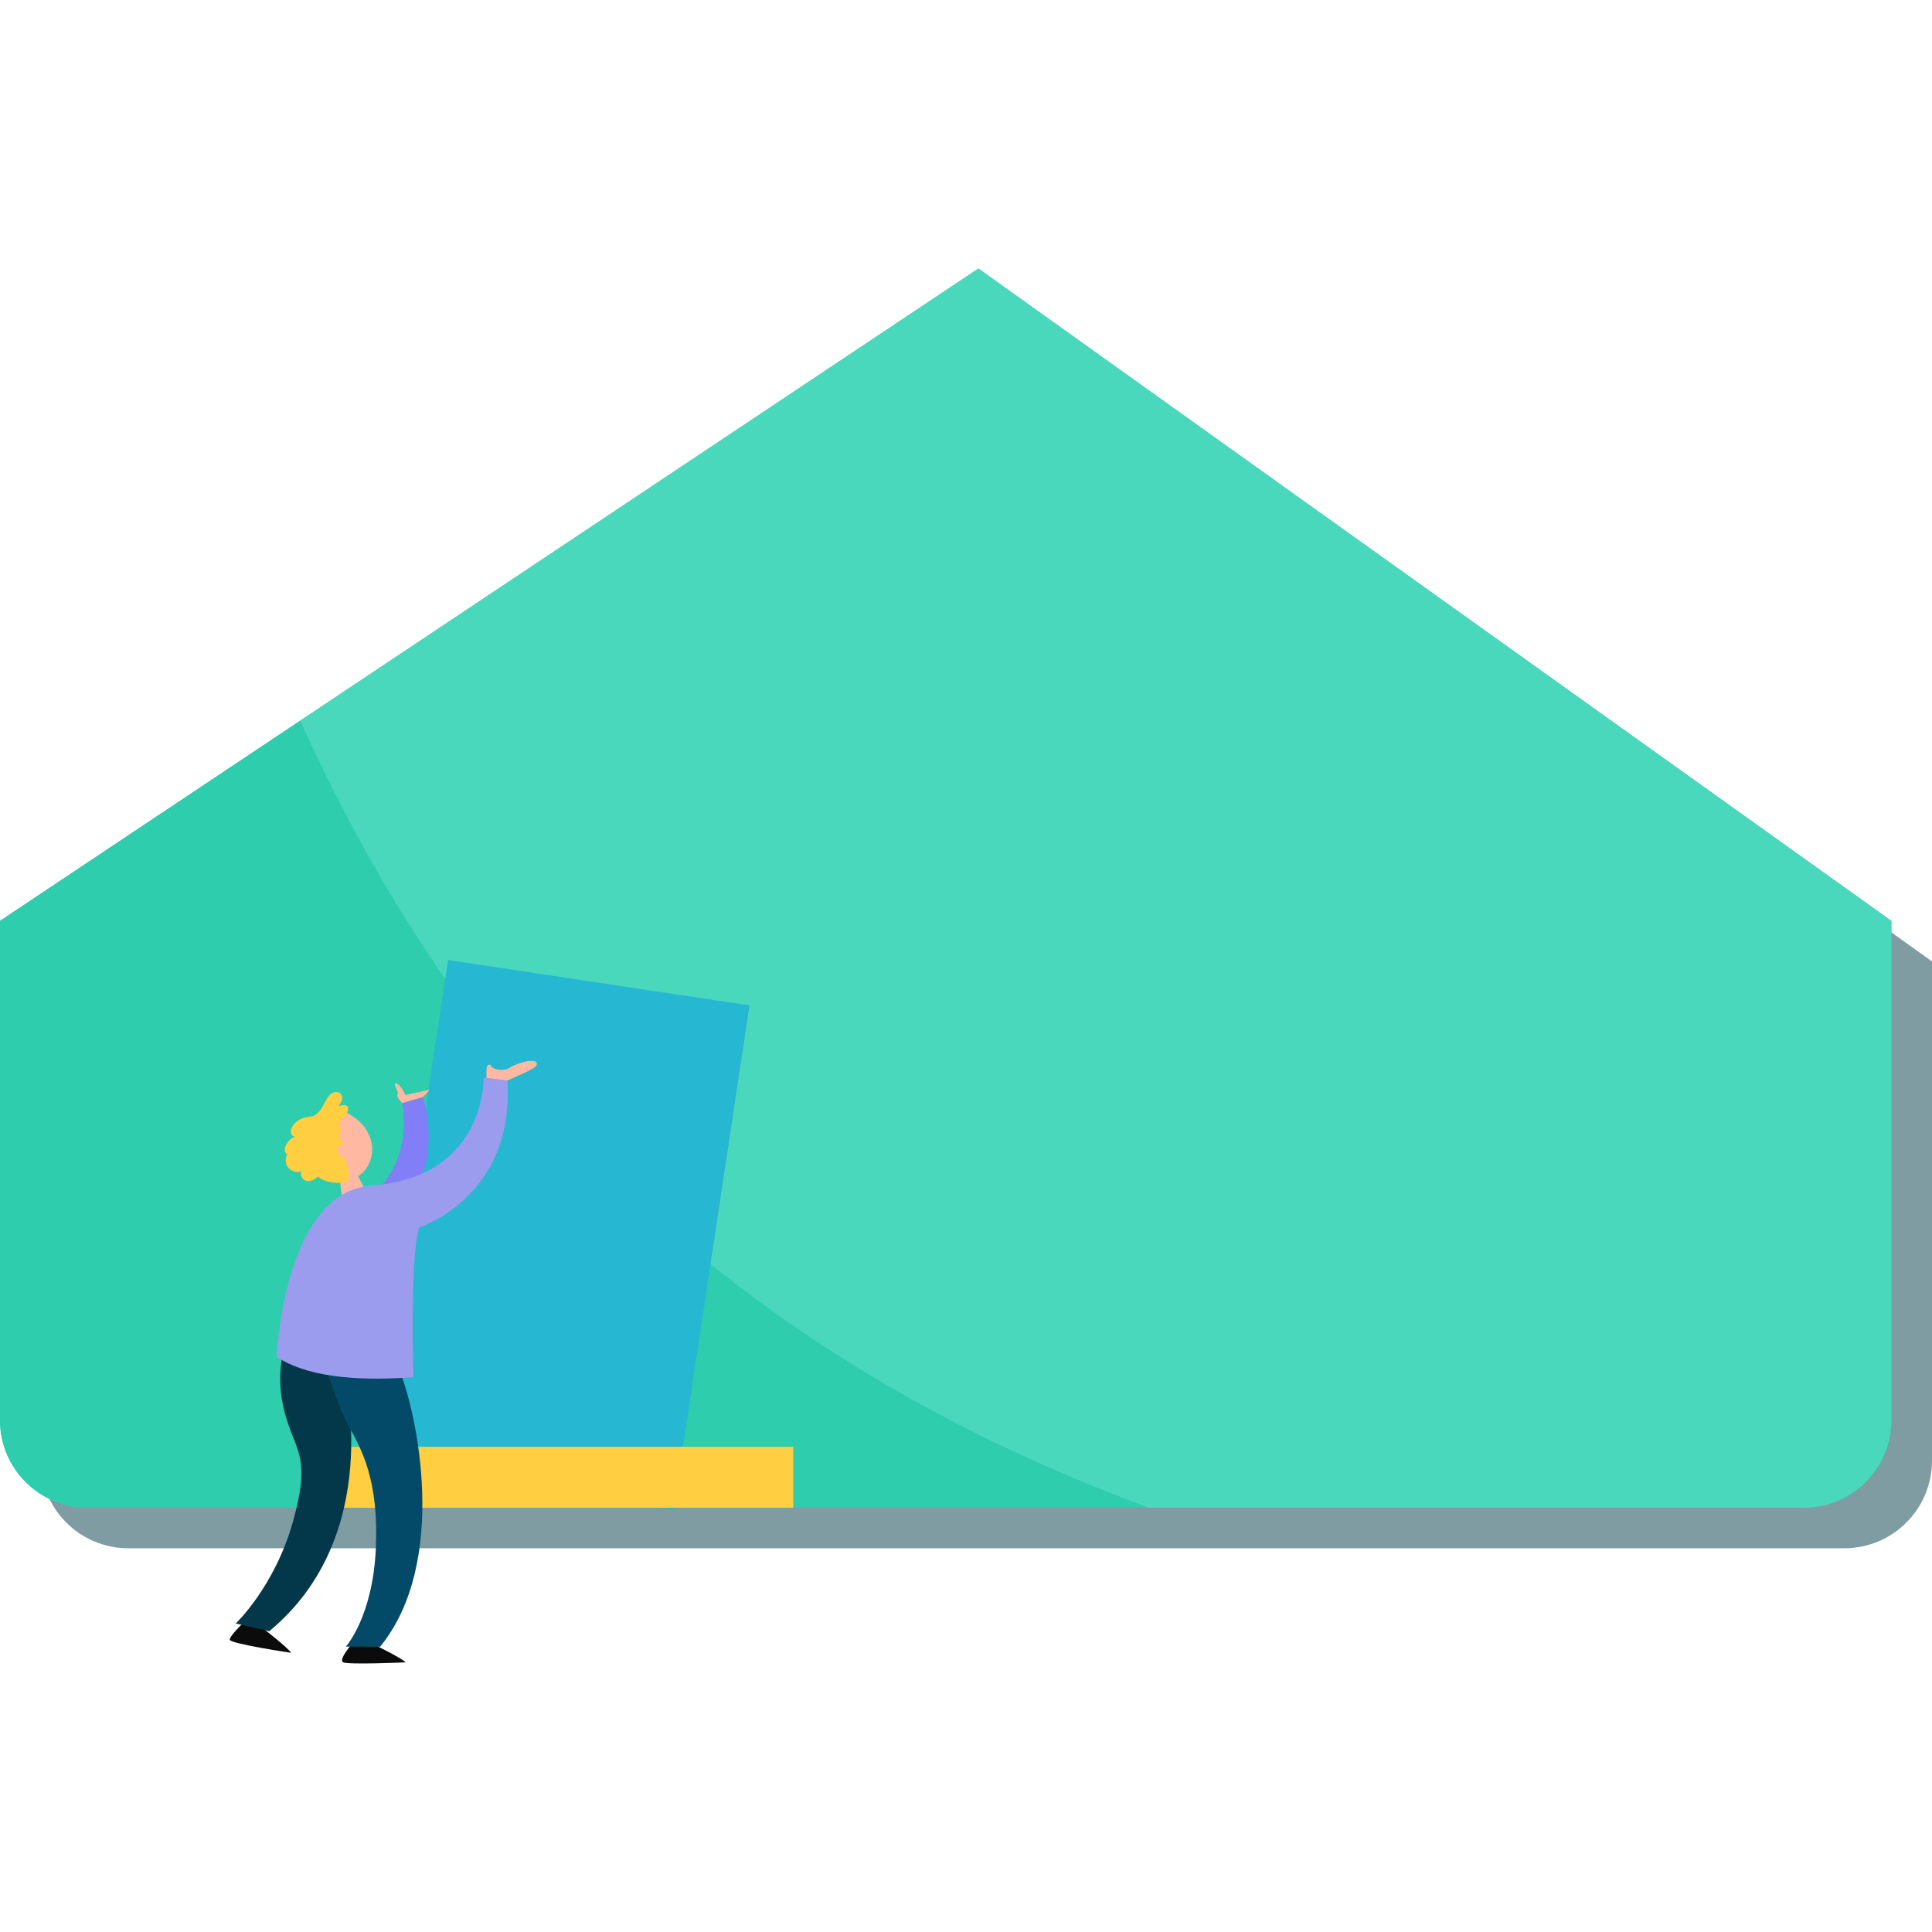 <?xml version="1.0" encoding="utf-8"?>
<!-- Generator: Adobe Illustrator 23.0.6, SVG Export Plug-In . SVG Version: 6.00 Build 0)  -->
<svg version="1.1" id="Layer_1" xmlns="http://www.w3.org/2000/svg" xmlns:xlink="http://www.w3.org/1999/xlink" x="0px" y="0px"
	 viewBox="0 0 235.28 235.28" style="enable-background:new 0 0 235.28 235.28;" xml:space="preserve">
<style type="text/css">
	.st0{fill:#7F9CA3;}
	.st1{fill:#2DCDAE;}
	.st2{fill:#4AD8BD;}
	.st3{fill:#FFCE41;}
	.st4{fill:#827EF7;}
	.st5{fill:#26B7D2;}
	.st6{fill:#9C9CEF;}
	.st7{fill:#0B0B0B;}
	.st8{fill:#009790;}
	.st9{opacity:0.2;fill:#5275A0;}
	.st10{fill:#3ECADD;}
	.st11{fill:#FFB9A3;}
	.st12{fill:#0056EC;}
	.st13{fill:#21BFA0;}
	.st14{fill:#EDB732;}
	.st15{fill:#023849;}
	.st16{fill:#024A67;}
</style>
<path class="st0" d="M793.11,151l-33.39,22.26l-14.77,9.85v24.58c0,2.38,1.93,4.31,4.31,4.31h52.23h32.25
	c2.38,0,4.31-1.93,4.31-4.31v-24.58L793.11,151z"/>
<path class="st1" d="M724.05,181.11v24.6c0,2.37-1.92,4.29-4.29,4.29h-84.52c-2.37,0-4.29-1.92-4.29-4.29v-24.6L679.11,149
	L724.05,181.11z"/>
<path class="st2" d="M724.05,181.11v24.6c0,2.37-1.92,4.29-4.29,4.29h-32.27c-24.93-9.18-35.84-25.66-41.77-38.74L679.11,149
	L724.05,181.11z"/>
<path class="st1" d="M687.49,210h-52.25c-2.37,0-4.29-1.92-4.29-4.29v-24.6l14.77-9.85C651.65,184.34,662.56,200.82,687.49,210z"/>
<rect x="687" y="182" class="st3" width="18" height="18"/>
<path class="st4" d="M703,184v14h-4.02c-4.85-5.05-7.88-10.19-9.68-14H703z"/>
<rect x="651" y="184" class="st5" width="15" height="26"/>
<rect x="647.68" y="207" class="st3" width="22.32" height="3"/>
<polygon class="st0" points="727,179.11 727,186.11 679.11,152 628,186.11 628,179.11 679.11,145 "/>
<polygon class="st3" points="727,176.11 727,183.11 679.11,149 628,183.11 628,176.11 679.11,142 "/>
<path class="st6" d="M698.98,198H689v-14h0.3C691.1,187.81,694.13,192.95,698.98,198z"/>
<path class="st1" d="M836.05,181.11v24.58c0,2.38-1.93,4.31-4.31,4.31h-84.48c-2.38,0-4.31-1.93-4.31-4.31v-24.58L791.11,149
	L836.05,181.11z"/>
<path class="st2" d="M836.05,181.11v24.58c0,2.38-1.93,4.31-4.31,4.31h-32.25c-24.93-9.18-35.84-25.66-41.77-38.74L791.11,149
	L836.05,181.11z"/>
<path class="st1" d="M799.49,210h-52.23c-2.38,0-4.31-1.93-4.31-4.31v-24.58l14.77-9.85C763.65,184.34,774.56,200.82,799.49,210z"/>
<rect x="799" y="182" class="st3" width="18" height="18"/>
<path class="st4" d="M815,184v14h-4.02c-4.85-5.05-7.88-10.19-9.68-14H815z"/>
<rect x="763" y="184" class="st5" width="15" height="26"/>
<rect x="759.68" y="207" class="st3" width="22.32" height="3"/>
<path class="st6" d="M810.98,198H801v-14h0.3C803.1,187.81,806.13,192.95,810.98,198z"/>
<rect x="1112" y="180" class="st1" width="6" height="29"/>
<rect x="1202" y="156" transform="matrix(0.175 0.985 -0.985 0.175 1161.932 -1045.74)" class="st1" width="6" height="29"/>
<rect x="1155.5" y="159.5" transform="matrix(-1.836970e-16 1 -1 -1.836970e-16 1364.5 -952.5)" class="st1" width="6" height="93"/>
<g>
	<path class="st0" d="M1035.64,151l-33.39,22.26l-14.77,9.85v24.58c0,2.38,1.93,4.31,4.31,4.31h52.23h32.25
		c2.38,0,4.31-1.93,4.31-4.31v-24.58L1035.64,151z"/>
	<path class="st1" d="M1078.57,181.11v24.58c0,2.38-1.93,4.31-4.31,4.31h-84.48c-2.38,0-4.31-1.93-4.31-4.31v-24.58l48.16-32.11
		L1078.57,181.11z"/>
	<path class="st2" d="M1078.57,181.11v24.58c0,2.38-1.93,4.31-4.31,4.31h-32.25c-24.93-9.18-35.84-25.66-41.77-38.74l33.39-22.26
		L1078.57,181.11z"/>
	<path class="st1" d="M1042.02,210h-52.23c-2.38,0-4.31-1.93-4.31-4.31v-24.58l14.77-9.85
		C1006.18,184.34,1017.08,200.82,1042.02,210z"/>
	<g>
		<path class="st4" d="M1081.32,191.63c2.76,1.01,5.16,4.18,4.61,6.49c-0.62,2.6-2.42,3.72-2.42,3.72l-0.57-1.04
			c0,0,1.43-2.24,1.31-3.3c-0.2-1.7-2.34-2.83-2.34-2.83L1081.32,191.63z"/>
		<path class="st7" d="M1074.52,220.98c0,0-1.7,0.68-2.12,1.07l3.36-0.01l0-1.07L1074.52,220.98z"/>
		<path class="st7" d="M1081.94,220.92c0,0,0.48,0.56,0.57,1.12l-2.29,0c0.04-0.39,0.2-0.76,0.43-1.12L1081.94,220.92z"/>
		<path class="st5" d="M1082.08,220.97l-1.56,0c0.03-1.84-0.35-8.13-0.72-12.82c-0.22-2.75-0.43-4.97-0.55-5.42l0.84-0.18l3.16-0.7
			C1083.79,204.31,1082.54,215.67,1082.08,220.97z"/>
		<path class="st8" d="M1076.33,202.63c-1.22,1.92-1.54,15.82-2.05,18.39l1.48,0.08c0,0,1.7-8.76,5.34-18.61L1076.33,202.63z"/>
		<path class="st9" d="M1081.73,202.5c-0.72,1.95-1.36,3.85-1.93,5.65c-0.22-2.75-0.43-4.97-0.55-5.42l0.84-0.18L1081.73,202.5z"/>
		<path class="st10" d="M1076.33,202.63c-1.22,1.92-1.54,15.82-2.05,18.39l1.48,0.08c0,0,1.7-8.76,5.34-18.61L1076.33,202.63z"/>
		<path class="st11" d="M1077.27,187.12c0,0-0.95,3.62,1.42,3.62l-0.14,0.93l1.8,0.2l-0.39-1.29c0,0,0.36-2.28,0.38-2.69
			C1080.39,187.11,1078.23,185.76,1077.27,187.12z"/>
		<path d="M1071.4,183.06l-0.01,2.96l-0.7,0c0,0,0.01-2.74,0.01-2.96c0-0.22-0.11-0.35-0.11-0.35c-0.12-0.13-0.27-0.15-0.43-0.07
			c-0.07,0.04-0.12,0.08-0.19,0.12c-0.07,0.05-0.13,0.11-0.22,0.12c-0.16,0.02-0.31,0-0.46-0.05c-0.07-0.03-0.11-0.07-0.15-0.13
			c-0.05-0.09-0.08-0.2-0.09-0.3c-0.03-0.25-0.01-0.5,0.12-0.73c0.02-0.02,0.05-0.05,0.07-0.07c0.08-0.02,0.16-0.05,0.24-0.07
			c0.21-0.04,0.4,0.01,0.58,0.12c0.07,0.05,0.15,0.08,0.22,0.13c0.02,0.01,0.04,0.01,0.05-0.01c0,0,0,0,0,0
			c0.07-0.09,0.16-0.13,0.27-0.14c0.29-0.05,0.58-0.09,0.88-0.09c0.28,0.01,0.53,0.09,0.77,0.24c0.02,0.01,0.04,0.03,0.06,0.04
			c0.05,0.04,0.09,0.09,0.14,0.13c0.03,0.04,0.06,0.08,0.09,0.12c0.21,0.28,0.37,0.59,0.5,0.92c0,0.01,0.01,0.02,0.01,0.03
			c-0.09,0.02-0.17,0.04-0.26,0.05c-0.01,0-0.03-0.01-0.04-0.02c-0.04-0.05-0.08-0.1-0.12-0.15c-0.15-0.18-0.3-0.34-0.49-0.47
			c-0.09-0.06-0.19-0.11-0.3-0.12c-0.21-0.03-0.41,0.12-0.44,0.34L1071.4,183.06z"/>
		<path class="st11" d="M1070.51,186.79c-0.02-0.67-0.57-0.49-0.27-1.59c0.19-0.68,1.58,0.11,1.41,0.58
			c-0.17,0.47-0.37,1.21-0.37,1.21L1070.51,186.79z"/>
		<path class="st12" d="M1078.71,191.45c-3.55,0.24-3.78,1.43-5.37,1.24c-2.35-0.28-1.94-4.64-1.65-6.21l-1.4,0
			c0,0-2.53,9.94,5.46,8.11c-0.31,1.74,1.68,4.59-0.25,8.04c3.03,0.82,5.87,1.03,8.29-0.02c-0.42-0.57,0.87-6.35-1.66-10.51
			C1081.63,191.29,1078.97,191.43,1078.71,191.45z"/>
		<path class="st6" d="M1078.71,191.45c-3.55,0.24-3.78,1.43-5.37,1.24c-2.35-0.28-1.94-4.64-1.65-6.21l-1.4,0
			c0,0-2.53,9.94,5.46,8.11c-0.31,1.74,1.68,4.59-0.25,8.04c3.03,0.82,5.87,1.03,8.29-0.02c-0.42-0.57,0.87-6.35-1.66-10.51
			C1081.63,191.29,1078.97,191.43,1078.71,191.45z"/>
		<path class="st3" d="M1078.22,187.81c0.23,0.06,0.5,0.1,0.62,0.3c0.08,0.13,0.07,0.29,0.07,0.43c0.04-0.16,0.21-0.27,0.38-0.25
			c0.17,0.02,0.31,0.17,0.31,0.33c0,0.08-0.02,0.15-0.05,0.22c-0.07,0.18-0.16,0.34-0.26,0.5c0.29,0.11,0.53,0.95,0.68,1.22
			c0.49-0.12,1.57-0.54,1.67-2.27c0.04-0.8-0.2-1.77-1.07-2.3c-0.62-0.38-1.64-0.38-2.34-0.2c-0.57,0.15-1.48,0.72-1.06,1.39
			C1077.37,187.52,1077.83,187.72,1078.22,187.81z"/>
	</g>
</g>
<g>
	<path class="st0" d="M444.62-238.66l-78.14,52.09l-34.57,23.05V-106c0,5.57,4.52,10.09,10.09,10.09h122.23h75.47
		c5.57,0,10.09-4.52,10.09-10.09v-57.52L444.62-238.66z"/>
	<path class="st1" d="M545.11-168.2v57.52c0,5.57-4.52,10.09-10.09,10.09H337.33c-5.57,0-10.09-4.52-10.09-10.09v-57.52
		l112.71-75.15L545.11-168.2z"/>
	<path class="st2" d="M545.11-168.2v57.52c0,5.57-4.52,10.09-10.09,10.09h-75.47c-58.34-21.48-83.87-60.05-97.75-90.66l78.14-52.09
		L545.11-168.2z"/>
	<path class="st1" d="M459.55-100.59H337.33c-5.57,0-10.09-4.52-10.09-10.09v-57.52l34.57-23.05
		C375.68-160.64,401.21-122.07,459.55-100.59z"/>
	<g>
		<path class="st4" d="M551.54-143.57c6.46,2.37,12.07,9.79,10.79,15.18c-1.45,6.09-5.65,8.71-5.65,8.71l-1.32-2.44
			c0,0,3.36-5.25,3.07-7.73c-0.47-3.97-5.48-6.62-5.48-6.62L551.54-143.57z"/>
		<path class="st7" d="M535.63-74.89c0,0-3.97,1.6-4.96,2.51l7.86-0.02l-0.01-2.5L535.63-74.89z"/>
		<path class="st7" d="M553-75.04c0,0,1.13,1.31,1.33,2.61l-5.36,0.01c0.09-0.9,0.48-1.77,1-2.62L553-75.04z"/>
		<path class="st5" d="M553.32-74.92l-3.66,0.01c0.07-4.31-0.82-19.02-1.68-30.01c-0.51-6.45-1.01-11.63-1.3-12.67l1.96-0.43
			l7.4-1.65C557.32-113.89,554.4-87.31,553.32-74.92z"/>
		<path class="st8" d="M539.86-117.83c-2.86,4.5-3.6,37.01-4.79,43.04l3.47,0.2c0,0,3.99-20.5,12.49-43.54L539.86-117.83z"/>
		<path class="st9" d="M552.5-118.14c-1.68,4.55-3.18,9.01-4.51,13.22c-0.51-6.45-1.01-11.63-1.3-12.67l1.96-0.43L552.5-118.14z"/>
		<path class="st10" d="M539.86-117.83c-2.86,4.5-3.6,37.01-4.79,43.04l3.47,0.2c0,0,3.99-20.5,12.49-43.54L539.86-117.83z"/>
		<path class="st11" d="M542.05-154.13c0,0-2.22,8.47,3.33,8.46l-0.33,2.17l4.22,0.46l-0.91-3.02c0,0,0.83-5.33,0.89-6.29
			C549.35-154.15,544.32-157.31,542.05-154.13z"/>
		<path d="M528.33-163.63l-0.01,6.92l-1.64,0c0,0,0.01-6.41,0.01-6.92s-0.26-0.83-0.26-0.83c-0.28-0.31-0.63-0.36-1-0.16
			c-0.15,0.08-0.29,0.19-0.43,0.29c-0.16,0.12-0.31,0.26-0.52,0.28c-0.37,0.05-0.72,0.01-1.07-0.13c-0.15-0.06-0.27-0.17-0.35-0.31
			c-0.12-0.22-0.18-0.46-0.21-0.7c-0.07-0.6-0.02-1.17,0.28-1.71c0.05-0.06,0.11-0.11,0.16-0.17c0.18-0.05,0.36-0.12,0.55-0.16
			c0.49-0.08,0.94,0.01,1.36,0.28c0.17,0.11,0.34,0.2,0.51,0.3c0.05,0.03,0.09,0.03,0.13-0.02c0,0,0,0,0.01-0.01
			c0.15-0.22,0.37-0.29,0.62-0.34c0.68-0.12,1.36-0.22,2.05-0.2c0.65,0.01,1.25,0.21,1.8,0.56c0.04,0.03,0.09,0.06,0.13,0.09
			c0.11,0.1,0.21,0.21,0.32,0.31c0.07,0.09,0.15,0.18,0.22,0.28c0.5,0.66,0.86,1.38,1.17,2.14c0.01,0.02,0.01,0.04,0.02,0.07
			c-0.2,0.04-0.4,0.09-0.6,0.12c-0.03,0.01-0.07-0.01-0.09-0.04c-0.1-0.11-0.19-0.24-0.28-0.35c-0.34-0.41-0.7-0.8-1.15-1.11
			c-0.21-0.15-0.44-0.26-0.7-0.29c-0.5-0.07-0.96,0.28-1.03,0.8L528.33-163.63z"/>
		<path class="st11" d="M526.23-154.91c-0.04-1.57-1.34-1.16-0.63-3.72c0.44-1.58,3.71,0.25,3.3,1.35c-0.41,1.1-0.88,2.83-0.88,2.83
			L526.23-154.91z"/>
		<path class="st12" d="M545.42-144c-8.31,0.55-8.85,3.35-12.57,2.91c-5.5-0.65-4.54-10.86-3.86-14.53l-3.29,0.01
			c0,0-5.92,23.27,12.78,18.97c-0.72,4.08,3.93,10.73-0.58,18.81c7.1,1.93,13.73,2.4,19.4-0.04c-0.99-1.34,2.04-14.86-3.9-24.59
			C552.26-144.36,546.03-144.04,545.42-144z"/>
		<path class="st6" d="M545.42-144c-8.31,0.55-8.85,3.35-12.57,2.91c-5.5-0.65-4.54-10.86-3.86-14.53l-3.29,0.01
			c0,0-5.92,23.27,12.78,18.97c-0.72,4.08,3.93,10.73-0.58,18.81c7.1,1.93,13.73,2.4,19.4-0.04c-0.99-1.34,2.04-14.86-3.9-24.59
			C552.26-144.36,546.03-144.04,545.42-144z"/>
		<path class="st3" d="M544.27-152.51c0.54,0.14,1.17,0.24,1.46,0.7c0.19,0.3,0.17,0.67,0.16,1.02c0.1-0.36,0.5-0.63,0.89-0.58
			c0.39,0.04,0.72,0.39,0.72,0.77c0,0.18-0.06,0.35-0.12,0.51c-0.16,0.41-0.37,0.81-0.62,1.18c0.68,0.25,1.25,2.23,1.59,2.85
			c1.14-0.29,3.68-1.27,3.9-5.31c0.1-1.88-0.47-4.14-2.51-5.39c-1.44-0.89-3.84-0.9-5.49-0.48c-1.34,0.34-3.47,1.68-2.48,3.24
			C542.28-153.2,543.38-152.74,544.27-152.51z"/>
	</g>
</g>
<g>
	<path class="st4" d="M691.16,202.97c3.98,1.46,7.44,6.03,6.64,9.35c-0.9,3.75-3.48,5.37-3.48,5.37l-0.81-1.51
		c0,0,2.07-3.23,1.89-4.76c-0.29-2.44-3.37-4.08-3.37-4.08L691.16,202.97z"/>
	<path class="st7" d="M681.36,245.27c0,0-2.44,0.99-3.06,1.54l4.84-0.01l0-1.54L681.36,245.27z"/>
	<path class="st7" d="M692.06,245.18c0,0,0.69,0.8,0.82,1.61l-3.3,0.01c0.06-0.56,0.29-1.09,0.62-1.61L692.06,245.18z"/>
	<path class="st5" d="M692.26,245.25l-2.26,0c0.05-2.66-0.5-11.71-1.03-18.48c-0.31-3.97-0.62-7.16-0.8-7.8l1.21-0.27l4.56-1.01
		C694.72,221.25,692.92,237.62,692.26,245.25z"/>
	<path class="st8" d="M683.97,218.82c-1.76,2.77-2.21,22.79-2.95,26.5l2.14,0.12c0,0,2.46-12.62,7.69-26.81L683.97,218.82z"/>
	<path class="st9" d="M691.75,218.63c-1.03,2.8-1.96,5.55-2.78,8.14c-0.31-3.97-0.62-7.16-0.8-7.8l1.21-0.27L691.75,218.63z"/>
	<path class="st10" d="M683.97,218.82c-1.76,2.77-2.21,22.79-2.95,26.5l2.14,0.12c0,0,2.46-12.62,7.69-26.81L683.97,218.82z"/>
	<path class="st11" d="M685.31,196.47c0,0-1.37,5.22,2.05,5.21l-0.2,1.33l2.6,0.28l-0.56-1.86c0,0,0.51-3.28,0.55-3.87
		C689.81,196.46,686.71,194.51,685.31,196.47z"/>
	<g>
		
			<rect x="675.85" y="190.62" transform="matrix(1 -1.973264e-03 1.973264e-03 1 -0.379 1.335)" class="st7" width="1.01" height="4.26"/>
	</g>
	<path class="st11" d="M675.58,195.99c-0.03-0.97-0.82-0.71-0.39-2.29c0.27-0.97,2.28,0.16,2.03,0.83
		c-0.25,0.68-0.54,1.74-0.54,1.74L675.58,195.99z"/>
	<path class="st12" d="M687.39,202.71c-5.11,0.34-5.45,2.06-7.74,1.79c-3.39-0.4-2.79-6.69-2.38-8.95l-2.02,0
		c0,0-3.65,14.33,7.87,11.68c-0.44,2.51,2.42,6.61-0.36,11.59c4.37,1.19,8.45,1.48,11.95-0.02c-0.61-0.82,1.25-9.15-2.4-15.15
		C691.6,202.49,687.76,202.68,687.39,202.71z"/>
	<path class="st6" d="M687.39,202.71c-5.11,0.34-5.45,2.06-7.74,1.79c-3.39-0.4-2.79-6.69-2.38-8.95l-2.02,0
		c0,0-3.65,14.33,7.87,11.68c-0.44,2.51,2.42,6.61-0.36,11.59c4.37,1.19,8.45,1.48,11.95-0.02c-0.61-0.82,1.25-9.15-2.4-15.15
		C691.6,202.49,687.76,202.68,687.39,202.71z"/>
	<path class="st3" d="M686.68,197.47c0.33,0.09,0.72,0.15,0.9,0.43c0.12,0.18,0.11,0.41,0.1,0.63c0.06-0.22,0.31-0.39,0.55-0.36
		c0.24,0.03,0.44,0.24,0.45,0.47c0,0.11-0.03,0.21-0.07,0.32c-0.1,0.25-0.23,0.5-0.38,0.72c0.42,0.15,0.77,1.38,0.98,1.76
		c0.7-0.18,2.27-0.78,2.4-3.27c0.06-1.16-0.29-2.55-1.55-3.32c-0.89-0.55-2.36-0.55-3.38-0.29c-0.82,0.21-2.14,1.03-1.53,2
		C685.46,197.04,686.13,197.33,686.68,197.47z"/>
</g>
<g>
	<polygon class="st11" points="1221.45,178.01 1220.6,179.71 1222.67,180.55 1222.89,178.6 	"/>
	<path class="st11" d="M1222.69,172.47c-4.69,2.04-2.77,6.99,0.09,6.4c1.39-0.28,2.09-4.75,2.09-4.75L1222.69,172.47z"/>
	<path class="st4" d="M1224.25,171.77c-0.15-0.29-0.3-0.59-0.55-0.8c-0.25-0.2-0.66-0.27-0.89-0.05c-0.32,0.29-0.13,0.84,0.19,1.13
		c-0.27,0.03-0.6-0.16-0.8,0.03c-0.15,0.14-0.1,0.4-0.01,0.59c0.21,0.45,0.54,0.84,0.96,1.1c-0.24,0.14-0.51,0.4-0.37,0.63
		c0.04,0.06,0.11,0.11,0.14,0.17c0.09,0.15,0,0.34-0.09,0.5c-0.15,0.24-0.31,0.48-0.48,0.71c0.16-0.22,0.55-0.13,0.67,0.12
		s0.02,0.55-0.17,0.76c-0.1,0.11-0.23,0.21-0.38,0.24c-0.13,0.03-0.7,1.79-0.25,2.13c0.55,0.43,2.41,0.06,2.68-0.42
		c0.27,0.29,0.66,0.51,1.05,0.44c0.39-0.08,0.69-0.56,0.48-0.9c0.42,0.16,0.93,0.02,1.22-0.33s0.33-0.87,0.1-1.26
		c0.23-0.07,0.28-0.38,0.22-0.61c-0.12-0.47-0.5-0.87-0.97-1c0.24,0,0.43-0.23,0.44-0.47c0.01-0.24-0.11-0.46-0.26-0.64
		c-0.44-0.54-0.96-0.69-1.61-0.77C1224.9,172.98,1224.54,172.31,1224.25,171.77z"/>
	<path class="st7" d="M1219.86,221.95c0,0-2.74,1.32-3.11,1.73c0,0,5.4,0.24,5.82-0.01c0.42-0.25-0.86-1.72-0.86-1.72
		L1219.86,221.95z"/>
	<path class="st7" d="M1230.06,220.46c0,0-2.41,1.86-2.69,2.33c0,0,5.69-0.84,5.69-1.22c0-0.37-1.2-1.5-1.2-1.5L1230.06,220.46z"/>
	<path class="st13" d="M1222.51,196.52c-0.1,0.56-3.86,15.38,6.89,24.27l3.11-0.71c0,0-3.62-3.4-5.33-9.51
		c-1.61-5.78-0.33-6.35,0.64-9.53c1.07-3.52,0.27-6.08,0.27-6.08L1222.51,196.52z"/>
	<path class="st1" d="M1217.38,196.47c-1.7,4.07-4.63,17.94,1.75,25.75l3.18-0.01c0,0-2.51-2.75-2.79-9.12
		c-0.28-6.37,1.34-9.17,2.48-11.28c1.14-2.1,2.2-5.68,2.2-5.68L1217.38,196.47z"/>
	<path class="st14" d="M1215.13,171.24c-0.85,2.98-1.12,8.49,3.11,10.71l2.83-0.69c0,0-5.11-2.68-4.02-9.45L1215.13,171.24z"/>
	<path class="st3" d="M1207.32,169.71l2.2-0.27c0,0-0.26,9.24,10.41,10.02c8.15,0.59,8.79,15.88,8.79,15.88
		c-2.63,1.77-7.03,2.3-12.68,1.9c0,0,0.36-10.9-0.54-13.89C1215.5,183.35,1206.63,180.56,1207.32,169.71z"/>
	<path class="st11" d="M1204.63,168.04c-0.37,0.43,1.18,0.98,2.69,1.68l1.93-0.24c0,0,0.02-0.39,0-0.79
		c-0.02-0.4-0.23-0.63-0.45-0.29c-0.23,0.35-1.21,0.46-1.67,0.15C1206.67,168.23,1205,167.6,1204.63,168.04z"/>
	<path class="st11" d="M1215.13,171.24c-0.71-0.7-0.52-0.65-0.52-0.65l2.16,0.49c0,0,0.47-1.05,0.88-1.08
		c0.4-0.03-0.3,0.73-0.14,1.01c0.16,0.28-0.44,0.81-0.44,0.81L1215.13,171.24z"/>
</g>
<g>
	<path class="st0" d="M909.11,151l-33.39,22.26l-14.77,9.85v24.58c0,2.38,1.93,4.31,4.31,4.31h52.23h32.25
		c2.38,0,4.31-1.93,4.31-4.31v-24.58L909.11,151z"/>
	<path class="st1" d="M952.05,181.11v24.58c0,2.38-1.93,4.31-4.31,4.31h-84.48c-2.38,0-4.31-1.93-4.31-4.31v-24.58L907.11,149
		L952.05,181.11z"/>
	<path class="st2" d="M952.05,181.11v24.58c0,2.38-1.93,4.31-4.31,4.31h-32.25c-24.93-9.18-35.84-25.66-41.77-38.74L907.11,149
		L952.05,181.11z"/>
	<path class="st1" d="M915.49,210h-52.23c-2.38,0-4.31-1.93-4.31-4.31v-24.58l14.77-9.85C879.65,184.34,890.56,200.82,915.49,210z"
		/>
	
		<rect x="879.07" y="184.01" transform="matrix(0.989 0.149 -0.149 0.989 39.105 -129.703)" class="st5" width="15" height="25.09"/>
	<rect x="875.68" y="207" class="st3" width="22.32" height="3"/>
	<g>
		<polygon class="st11" points="876.43,193.37 876.88,194.27 875.78,194.72 875.66,193.68 		"/>
		<path class="st11" d="M875.76,190.43c2.49,1.08,1.47,3.71-0.05,3.4c-0.74-0.15-1.11-2.52-1.11-2.52L875.76,190.43z"/>
		<path class="st3" d="M874.94,190.06c0.08-0.15,0.16-0.31,0.29-0.42s0.35-0.14,0.48-0.02c0.17,0.16,0.07,0.45-0.1,0.6
			c0.15,0.02,0.32-0.08,0.43,0.02c0.08,0.08,0.05,0.21,0.01,0.31c-0.11,0.24-0.29,0.44-0.51,0.58c0.13,0.07,0.27,0.21,0.2,0.33
			c-0.02,0.03-0.06,0.06-0.08,0.09c-0.05,0.08,0,0.18,0.05,0.26c0.08,0.13,0.16,0.26,0.25,0.38c-0.09-0.12-0.29-0.07-0.36,0.06
			c-0.06,0.13-0.01,0.29,0.09,0.4c0.05,0.06,0.12,0.11,0.2,0.13c0.07,0.02,0.37,0.95,0.13,1.13c-0.29,0.23-1.28,0.03-1.42-0.23
			c-0.14,0.16-0.35,0.27-0.56,0.23c-0.21-0.04-0.37-0.3-0.25-0.48c-0.22,0.08-0.5,0.01-0.65-0.17c-0.15-0.18-0.18-0.46-0.05-0.67
			c-0.12-0.04-0.15-0.2-0.12-0.33c0.06-0.25,0.27-0.46,0.51-0.53c-0.13,0-0.23-0.12-0.23-0.25c-0.01-0.13,0.06-0.24,0.14-0.34
			c0.23-0.29,0.51-0.37,0.86-0.41C874.59,190.7,874.78,190.35,874.94,190.06z"/>
		<path class="st7" d="M877.27,216.69c0,0,1.46,0.7,1.65,0.92c0,0-2.86,0.13-3.09-0.01c-0.22-0.14,0.46-0.91,0.46-0.91
			L877.27,216.69z"/>
		<path class="st7" d="M871.85,215.9c0,0,1.28,0.99,1.43,1.24c0,0-3.02-0.45-3.02-0.65s0.64-0.8,0.64-0.8L871.85,215.9z"/>
		<path class="st15" d="M875.86,203.2c0.05,0.3,2.05,8.16-3.66,12.88l-1.65-0.38c0,0,1.92-1.8,2.83-5.05
			c0.86-3.07,0.18-3.37-0.34-5.06c-0.57-1.87-0.15-3.23-0.15-3.23L875.86,203.2z"/>
		<path class="st16" d="M878.59,203.17c0.9,2.16,2.46,9.52-0.93,13.67l-1.69,0c0,0,1.33-1.46,1.48-4.84s-0.71-4.87-1.32-5.99
			c-0.61-1.12-1.17-3.01-1.17-3.01L878.59,203.17z"/>
		<path class="st4" d="M879.78,189.78c0.45,1.58,0.6,4.51-1.65,5.68l-1.5-0.37c0,0,2.71-1.42,2.13-5.02L879.78,189.78z"/>
		<path class="st6" d="M883.92,188.97l-1.17-0.14c0,0,0.14,4.9-5.52,5.32c-4.32,0.32-4.66,8.43-4.66,8.43
			c1.39,0.94,3.73,1.22,6.73,1.01c0,0-0.19-5.79,0.28-7.37C879.58,196.21,884.29,194.72,883.92,188.97z"/>
		<path class="st11" d="M885.35,188.08c0.2,0.23-0.63,0.52-1.43,0.89l-1.03-0.13c0,0-0.01-0.2,0-0.42c0.01-0.21,0.12-0.34,0.24-0.15
			c0.12,0.18,0.64,0.25,0.88,0.08C884.27,188.18,885.15,187.85,885.35,188.08z"/>
		<path class="st11" d="M879.78,189.78c0.38-0.37,0.28-0.35,0.28-0.35l-1.15,0.26c0,0-0.25-0.56-0.47-0.57
			c-0.21-0.02,0.16,0.39,0.08,0.53s0.23,0.43,0.23,0.43L879.78,189.78z"/>
	</g>
</g>
<g>
	<path class="st0" d="M124.09,37.65L41.49,92.72L4.95,117.08v60.8c0,5.89,4.78,10.67,10.67,10.67h129.21h79.78
		c5.89,0,10.67-4.78,10.67-10.67v-60.8L124.09,37.65z"/>
	<path class="st1" d="M230.33,112.14v60.8c0,5.89-4.78,10.67-10.67,10.67H10.67C4.78,183.61,0,178.83,0,172.94v-60.8L119.15,32.7
		L230.33,112.14z"/>
	<path class="st2" d="M230.33,112.14v60.8c0,5.89-4.78,10.67-10.67,10.67h-79.78C78.2,160.9,51.21,120.13,36.54,87.77l82.61-55.07
		L230.33,112.14z"/>
	<path class="st1" d="M139.88,183.61H10.67C4.78,183.61,0,178.83,0,172.94v-60.8l36.54-24.37C51.21,120.13,78.2,160.9,139.88,183.61
		z"/>
	
		<rect x="49.77" y="119.3" transform="matrix(0.989 0.149 -0.149 0.989 23.125 -8.492)" class="st5" width="37.11" height="62.07"/>
	<rect x="41.4" y="176.19" class="st3" width="55.21" height="7.42"/>
	<g>
		<polygon class="st11" points="43.24,142.47 44.35,144.7 41.63,145.81 41.34,143.24 		"/>
		<path class="st11" d="M41.6,135.2c6.16,2.68,3.63,9.17-0.11,8.41c-1.82-0.37-2.75-6.24-2.75-6.24L41.6,135.2z"/>
		<path class="st3" d="M39.55,134.28c0.2-0.38,0.39-0.78,0.73-1.05c0.33-0.27,0.86-0.35,1.18-0.06c0.41,0.39,0.17,1.11-0.25,1.48
			c0.36,0.04,0.79-0.21,1.06,0.04c0.2,0.19,0.13,0.52,0.02,0.77c-0.27,0.59-0.72,1.1-1.26,1.45c0.31,0.18,0.67,0.52,0.49,0.83
			c-0.05,0.08-0.14,0.14-0.19,0.23c-0.12,0.2,0,0.45,0.12,0.65c0.19,0.32,0.4,0.63,0.63,0.93c-0.21-0.29-0.73-0.17-0.88,0.15
			c-0.16,0.32-0.02,0.72,0.22,0.99c0.13,0.15,0.3,0.27,0.5,0.32c0.17,0.04,0.91,2.35,0.33,2.8c-0.72,0.56-3.17,0.07-3.52-0.56
			c-0.35,0.38-0.87,0.67-1.38,0.57c-0.51-0.1-0.9-0.73-0.63-1.18c-0.55,0.2-1.23,0.02-1.6-0.43c-0.38-0.45-0.43-1.15-0.13-1.66
			c-0.3-0.09-0.36-0.5-0.29-0.8c0.16-0.62,0.66-1.14,1.27-1.31c-0.31,0.01-0.56-0.31-0.57-0.62c-0.01-0.31,0.15-0.6,0.34-0.85
			c0.58-0.71,1.26-0.9,2.12-1.01C38.7,135.87,39.17,134.99,39.55,134.28z"/>
		<path class="st7" d="M45.32,200.17c0,0,3.6,1.73,4.08,2.27c0,0-7.09,0.32-7.64-0.02c-0.55-0.33,1.13-2.26,1.13-2.26L45.32,200.17z
			"/>
		<path class="st7" d="M31.92,198.22c0,0,3.17,2.44,3.53,3.06c0,0-7.47-1.11-7.47-1.6c0-0.49,1.58-1.97,1.58-1.97L31.92,198.22z"/>
		<path class="st15" d="M41.84,166.78c0.13,0.73,5.06,20.2-9.05,31.87l-4.09-0.94c0,0,4.76-4.46,7-12.49
			c2.12-7.59,0.44-8.34-0.84-12.52c-1.41-4.63-0.36-7.99-0.36-7.99L41.84,166.78z"/>
		<path class="st16" d="M48.58,166.72c2.24,5.35,6.08,23.56-2.29,33.82l-4.18-0.01c0,0,3.29-3.61,3.66-11.98
			c0.37-8.37-1.76-12.05-3.26-14.81c-1.5-2.76-2.89-7.46-2.89-7.46L48.58,166.72z"/>
		<path class="st4" d="M51.53,133.58c1.11,3.91,1.48,11.15-4.09,14.06l-3.72-0.91c0,0,6.71-3.52,5.27-12.41L51.53,133.58z"/>
		<path class="st6" d="M61.79,131.58l-2.89-0.36c0,0,0.35,12.13-13.67,13.16c-10.7,0.78-11.54,20.85-11.54,20.85
			c3.45,2.32,9.24,3.03,16.65,2.49c0,0-0.47-14.32,0.7-18.24C51.05,149.48,62.69,145.82,61.79,131.58z"/>
		<path class="st11" d="M65.32,129.38c0.49,0.57-1.55,1.29-3.53,2.2l-2.54-0.31c0,0-0.03-0.51,0-1.03c0.03-0.53,0.3-0.83,0.6-0.38
			c0.3,0.45,1.58,0.61,2.19,0.19C62.64,129.63,64.83,128.81,65.32,129.38z"/>
		<path class="st11" d="M51.53,133.58c0.93-0.91,0.68-0.86,0.68-0.86l-2.83,0.64c0,0-0.62-1.38-1.15-1.42
			c-0.53-0.04,0.4,0.95,0.19,1.32c-0.21,0.37,0.58,1.06,0.58,1.06L51.53,133.58z"/>
	</g>
</g>
<g>
	<path class="st9" d="M808.19,177.93c-4.36-0.17-10.36,3.06-8.23,10.94c-0.05,0.67,0.35,1.14,0.78,1.01
		c0.42-0.13,0.05-1.39,0.05-1.39c0.73-5.86,2.08-6.87,4.39-6.85l5.41-0.01c1.34,0.2,3.76,1.13,4.13,5.82l1.35,0.25
		C816.16,184.31,815.34,178.21,808.19,177.93z"/>
	<path class="st5" d="M808.19,177.25c-4.36-0.17-10.36,3.06-8.23,10.94l0.83-0.38c0.73-5.86,2.08-6.87,4.39-6.85l5.41-0.01
		c1.34,0.2,3.83,1.38,4.19,6.07l1.28,0C816.16,183.62,815.34,177.52,808.19,177.25z"/>
	<path class="st11" d="M807.3,177.37l-0.65,1.42c0,0,0.08,0.8,0.86,0.78s0.89-0.38,0.89-0.38l0.1-1.63L807.3,177.37z"/>
	<path class="st11" d="M810.63,176.19c-0.74,1.3-1.06,1.71-2.03,1.91c-1.25,0.25-2.65-0.59-2-2.67c0.53-1.69,1.34-1.43,2.12-1.37
		C809.51,174.12,811.42,174.78,810.63,176.19z"/>
	<path class="st3" d="M807.69,175.16c-0.2-0.1-0.45-0.02-0.6,0.15c-0.16,0.16-0.23,0.41-0.17,0.63c-0.3,0-0.57,0.3-0.54,0.6
		c-0.21-0.48-0.09-0.98-0.14-1.47c-0.04-0.49,0.01-1.03,0.33-1.41c0.13-0.15,0.3-0.27,0.48-0.37c0.68-0.36,1.53-0.37,2.22-0.03
		c0.14,0.07,0.5,0.3,1,0.18c0.95-0.23,1.51,0.41,0.94,1.02c0.18,0.07,0.39,0.15,0.47,0.32c0.02,0.05,0.03,0.1,0,0.14
		c-0.02,0.03-0.05,0.04-0.09,0.05c-0.16,0.05-0.33,0.07-0.5,0.04c0.06,0.05,0.42,0.08,0.52,0.28c0.28,0.55-0.84,0.27-1.01,0.22
		c0.2,0.04,0.71,0.45,0.54,0.73c-0.03,0.06-0.73,0.46-1.45-0.39c-0.17-0.2-0.38-0.38-0.63-0.45c-0.2-0.05-0.4,0.02-0.59,0.09
		c-0.14,0.05-0.49,0.27-0.6,0.14C807.78,175.49,807.92,175.27,807.69,175.16z"/>
	<path class="st11" d="M814.91,187.01c-0.19,0.66-0.37,0.7-0.15,0.84C815,188,815,188,815,188c0.29,0.35,0.76,1.02,1,1
		c0.32-0.03,0.26-1.2,0.26-1.2s-0.24-0.7-0.41-0.79S814.91,187.01,814.91,187.01z"/>
	<path class="st11" d="M800.79,187.8c0.14,0.35,0.18,0.35,0.38,0.77c0.38,0.81-0.5,2.08-1.05,0.69c-0.15-0.38-0.15-1.08-0.15-1.08
		L800.79,187.8z"/>
</g>
<path class="st6" d="M679.16,190.63h-5.62c-0.54,0-0.98-0.44-0.98-0.98l0,0c0-0.54,0.44-0.98,0.98-0.98h5.62
	c0.54,0,0.98,0.44,0.98,0.98l0,0C680.14,190.19,679.7,190.63,679.16,190.63z"/>
<g>
	<rect y="-173.16" class="st1" width="11.66" height="56.36"/>
	
		<rect x="174.9" y="-219.8" transform="matrix(0.175 0.985 -0.985 0.175 -39.571 -336.025)" class="st1" width="11.66" height="56.36"/>
	
		<rect x="84.54" y="-213" transform="matrix(-1.836970e-16 1 -1 -1.836970e-16 -32.269 -213.003)" class="st1" width="11.66" height="180.73"/>
	<g>
		<polygon class="st11" points="212.7,-177.03 211.05,-173.73 215.07,-172.09 215.5,-175.89 		"/>
		<path class="st11" d="M215.12-187.79c-9.11,3.97-5.38,13.58,0.17,12.45c2.7-0.55,4.07-9.24,4.07-9.24L215.12-187.79z"/>
		<path class="st4" d="M218.15-189.16c-0.3-0.56-0.58-1.15-1.08-1.55c-0.49-0.4-1.28-0.52-1.74-0.09c-0.61,0.57-0.25,1.64,0.37,2.2
			c-0.53,0.06-1.17-0.3-1.56,0.06c-0.3,0.28-0.19,0.77-0.02,1.14c0.4,0.87,1.06,1.62,1.87,2.14c-0.46,0.26-1,0.77-0.72,1.22
			c0.08,0.13,0.21,0.21,0.28,0.34c0.18,0.29,0.01,0.67-0.17,0.96c-0.29,0.47-0.6,0.93-0.93,1.38c0.31-0.43,1.08-0.25,1.31,0.23
			c0.23,0.48,0.03,1.07-0.32,1.47c-0.2,0.22-0.45,0.4-0.74,0.47c-0.25,0.06-1.35,3.47-0.49,4.14c1.06,0.83,4.68,0.11,5.21-0.82
			c0.52,0.57,1.29,1,2.05,0.85c0.76-0.15,1.34-1.09,0.93-1.74c0.82,0.3,1.82,0.04,2.37-0.63c0.56-0.67,0.64-1.7,0.2-2.45
			c0.45-0.13,0.54-0.74,0.42-1.19c-0.23-0.92-0.98-1.68-1.89-1.94c0.46,0.01,0.83-0.46,0.85-0.92c0.02-0.46-0.22-0.9-0.51-1.25
			c-0.86-1.05-1.87-1.34-3.13-1.5C219.41-186.81,218.71-188.11,218.15-189.16z"/>
		<path class="st7" d="M209.61-91.65c0,0-5.33,2.56-6.04,3.36c0,0,10.49,0.47,11.31-0.02c0.82-0.49-1.68-3.34-1.68-3.34
			L209.61-91.65z"/>
		<path class="st7" d="M229.44-94.54c0,0-4.68,3.61-5.22,4.54c0,0,11.06-1.64,11.06-2.36c0-0.72-2.33-2.92-2.33-2.92L229.44-94.54z"
			/>
		<path class="st13" d="M214.76-141.06c-0.2,1.08-7.49,29.89,13.39,47.16l6.05-1.39c0,0-7.04-6.6-10.36-18.48
			c-3.14-11.23-0.65-12.34,1.24-18.53c2.08-6.85,0.53-11.82,0.53-11.82L214.76-141.06z"/>
		<path class="st1" d="M204.78-141.15c-3.31,7.91-8.99,34.87,3.39,50.05l6.19-0.01c0,0-4.87-5.34-5.42-17.73s2.6-17.83,4.83-21.91
			c2.22-4.09,4.28-11.03,4.28-11.03L204.78-141.15z"/>
		<path class="st14" d="M200.42-190.19c-1.64,5.79-2.18,16.5,6.05,20.81l5.51-1.34c0,0-9.93-5.21-7.8-18.36L200.42-190.19z"/>
		<path class="st3" d="M185.24-193.16l4.28-0.53c0,0-0.51,17.96,20.22,19.47c15.83,1.15,17.07,30.86,17.07,30.86
			c-5.1,3.44-13.67,4.48-24.64,3.69c0,0,0.7-21.19-1.04-26.99C201.13-166.66,183.9-172.08,185.24-193.16z"/>
		<path class="st11" d="M180.02-196.41c-0.72,0.84,2.3,1.9,5.23,3.26l3.75-0.46c0,0,0.04-0.75,0-1.53
			c-0.05-0.78-0.44-1.23-0.88-0.56c-0.45,0.67-2.34,0.9-3.24,0.29C183.98-196.03,180.74-197.25,180.02-196.41z"/>
		<path class="st11" d="M200.42-190.19c-1.37-1.35-1.01-1.27-1.01-1.27l4.19,0.95c0,0,0.92-2.05,1.7-2.1
			c0.78-0.06-0.59,1.41-0.28,1.95c0.31,0.54-0.86,1.57-0.86,1.57L200.42-190.19z"/>
	</g>
</g>
</svg>
